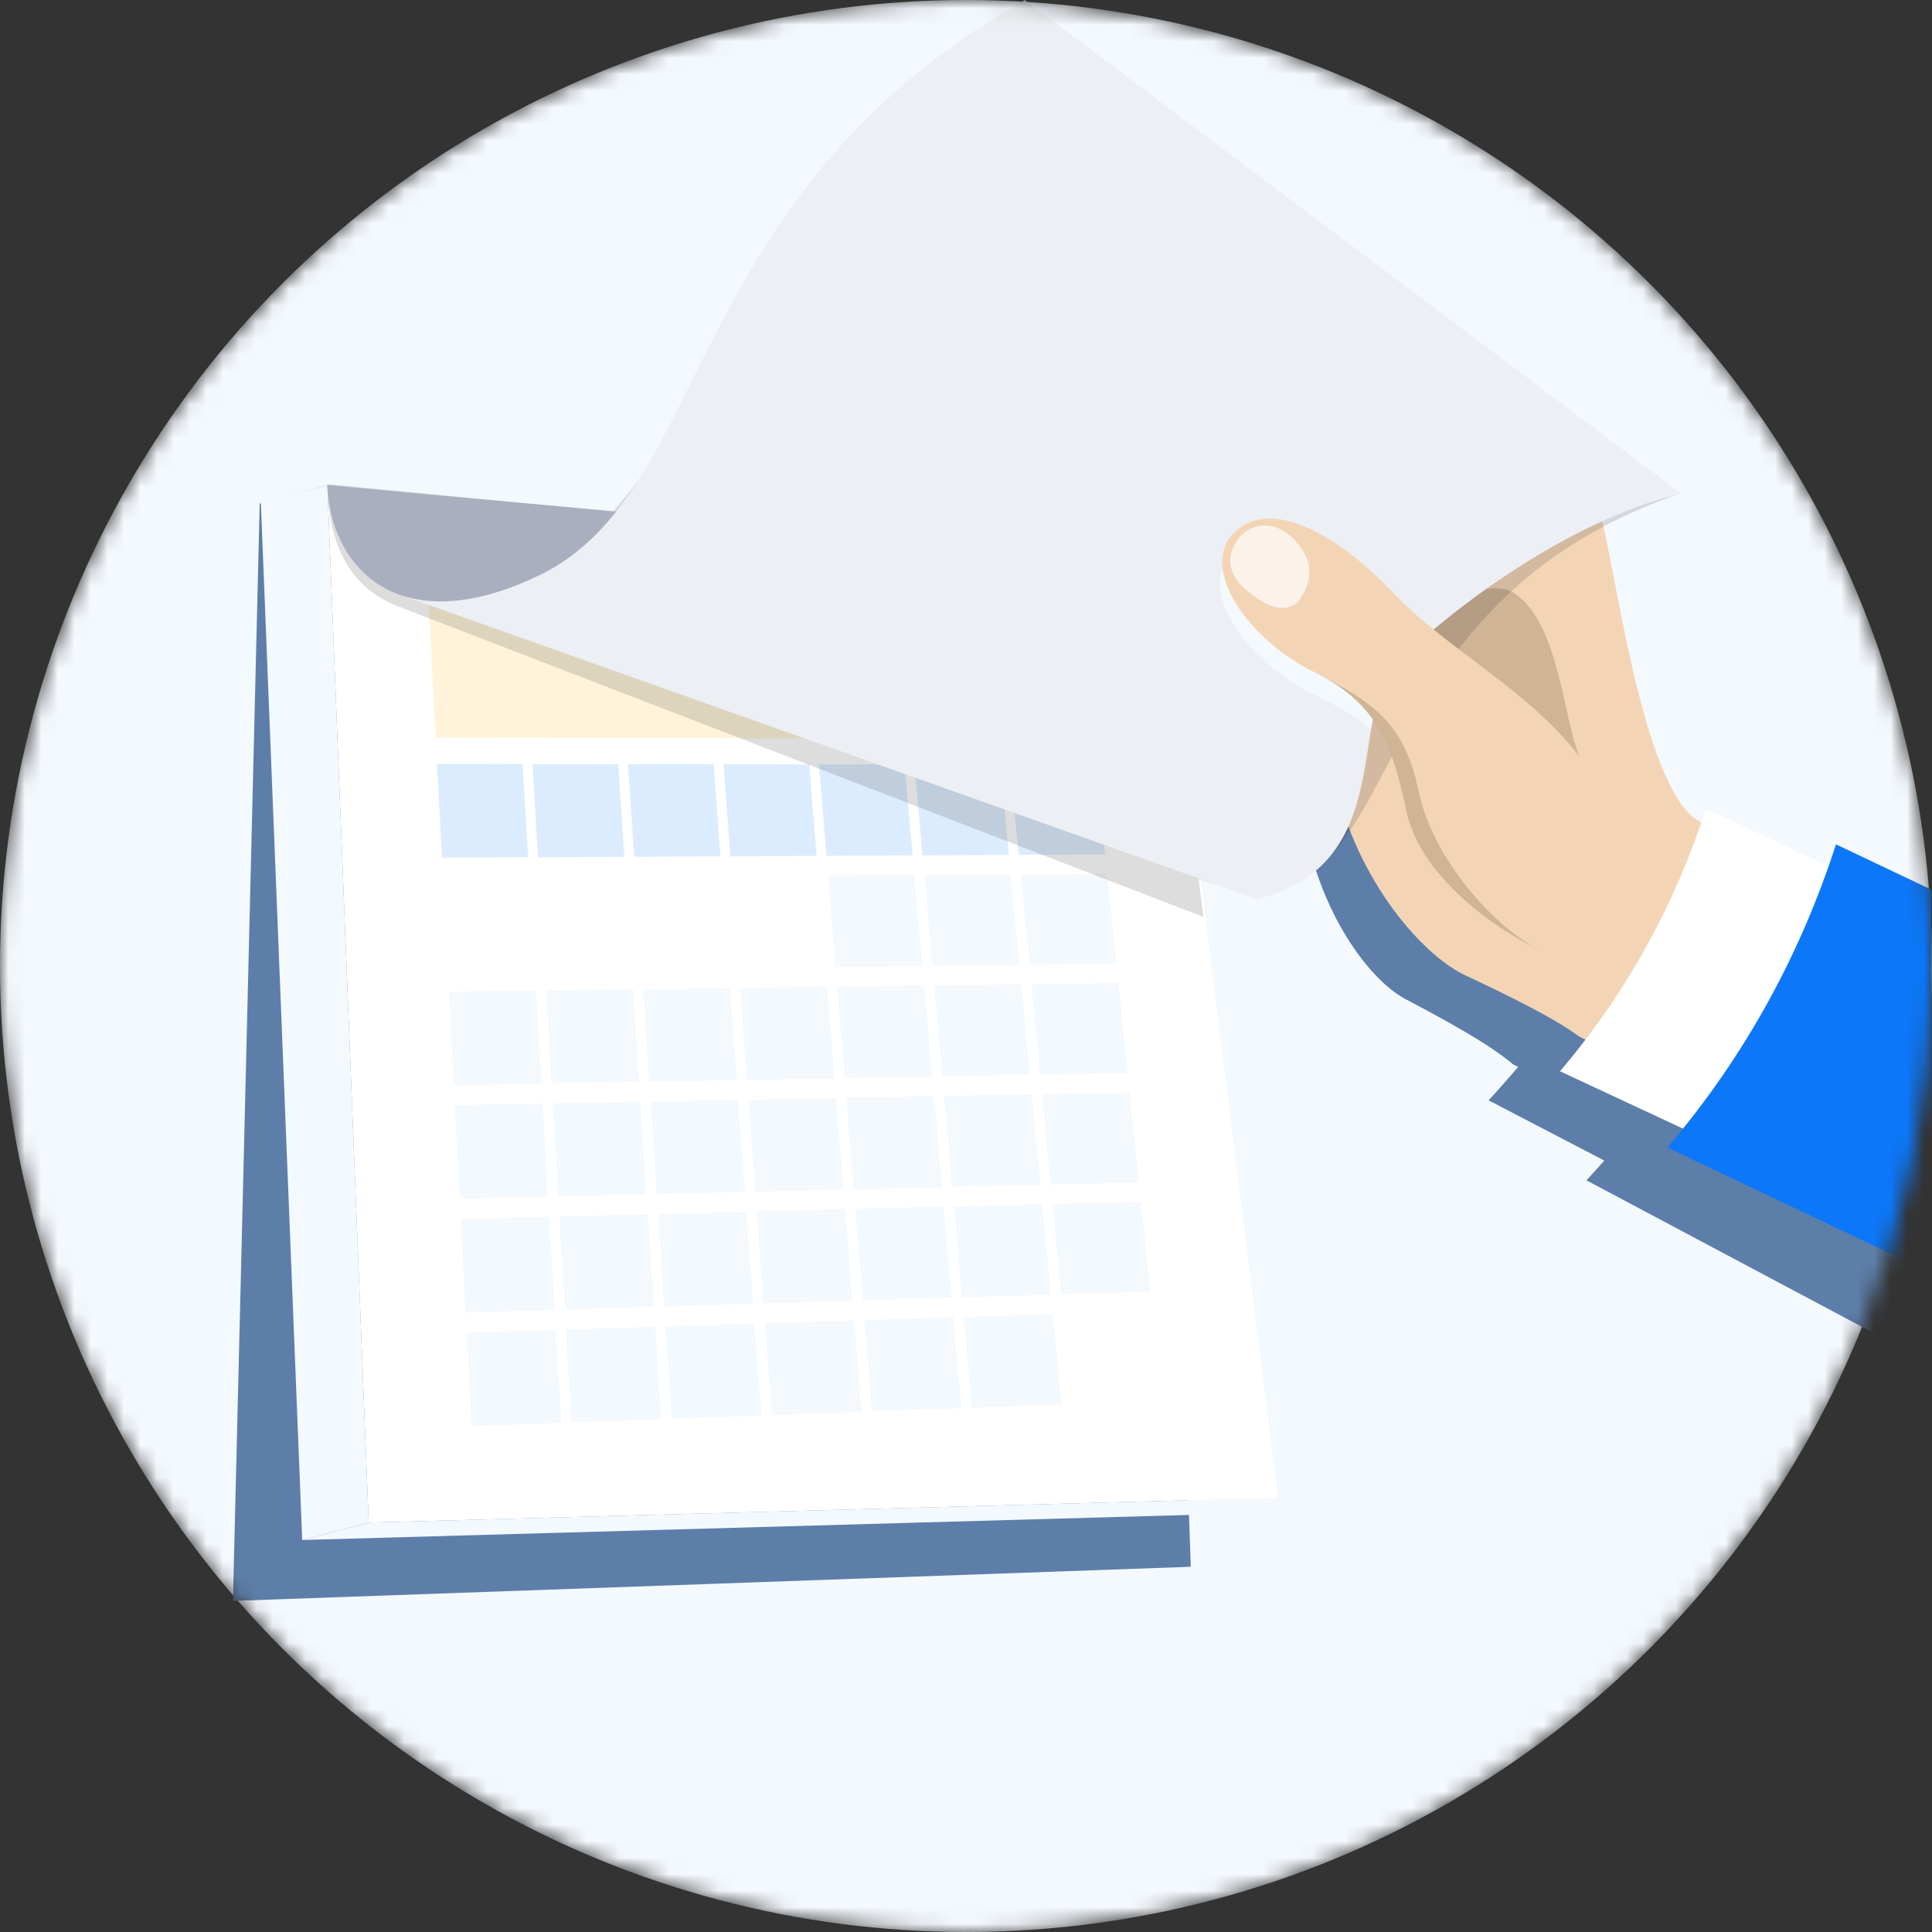 <svg width="117" height="117" viewBox="0 0 117 117" fill="none" xmlns="http://www.w3.org/2000/svg">
<rect x="0" y="0" width="117" height="117" fill="#333333" stroke="none"/>
<mask id="mask0" style="mask-type:alpha" maskUnits="userSpaceOnUse" x="0" y="0" width="117" height="117">
<circle cx="58.5" cy="58.5" r="58.5" fill="#5D7EA9"/>
</mask>
<g mask="url(#mask0)">
<circle cx="58.5" cy="58.5" r="58.5" fill="#F4F9FE"/>
<path fill-rule="evenodd" clip-rule="evenodd" d="M70.034 34.232L19.824 29.38L15.728 30.494L14.107 96.95L72.112 94.882L70.034 34.232Z" fill="#5D7EA9"/>
<path fill-rule="evenodd" clip-rule="evenodd" d="M79.12 50.568C80.184 55.658 83.018 59.397 85.126 60.51C87.661 61.852 90.117 63.185 91.618 64.447C91.728 64.507 91.827 64.557 91.936 64.616C91.36 65.293 90.763 65.969 90.147 66.635L97.156 70.284C96.798 70.681 96.44 71.089 96.072 71.477L116.972 82.593V56.215L108.62 52.178C108.421 52.646 108.212 53.113 108.003 53.58L101.024 49.911C100.895 50.2 100.775 50.498 100.636 50.786C100.606 50.767 100.586 50.747 100.557 50.737C97.435 48.877 97.415 35.306 96.957 31.538C83.147 38.647 78.196 50.757 79.12 50.568Z" fill="#5D7EA9"/>
<path fill-rule="evenodd" clip-rule="evenodd" d="M19.823 29.38L15.796 30.434L18.302 93.261L22.329 92.207L19.823 29.38Z" fill="#F4F9FE"/>
<path fill-rule="evenodd" clip-rule="evenodd" d="M22.329 92.207L77.371 90.706L70.331 33.964L19.823 29.38L22.329 92.207Z" fill="white"/>
<path fill-rule="evenodd" clip-rule="evenodd" d="M25.908 35.515C32.46 35.594 39.032 35.664 45.584 35.743C52.147 35.813 58.709 35.892 65.281 35.962C65.589 38.895 65.887 41.828 66.195 44.751C59.554 44.741 52.912 44.721 46.281 44.712C39.649 44.692 33.007 44.682 26.375 44.662C26.226 41.609 26.067 38.557 25.908 35.515Z" fill="#FFF4DA"/>
<path fill-rule="evenodd" clip-rule="evenodd" d="M26.764 51.939C28.504 51.929 30.244 51.919 31.984 51.91C31.874 50.03 31.765 48.151 31.646 46.272C29.916 46.262 28.186 46.262 26.456 46.262C26.575 48.161 26.664 50.06 26.764 51.939Z" fill="#DCECFF"/>
<path fill-rule="evenodd" clip-rule="evenodd" d="M32.58 51.92C34.32 51.91 36.06 51.9 37.809 51.89C37.69 50.021 37.561 48.152 37.442 46.283C35.712 46.283 33.982 46.283 32.242 46.283C32.361 48.162 32.47 50.041 32.58 51.92Z" fill="#DCECFF"/>
<path fill-rule="evenodd" clip-rule="evenodd" d="M38.406 51.89C40.146 51.88 41.886 51.87 43.626 51.86C43.496 50.001 43.357 48.142 43.218 46.282C41.488 46.272 39.758 46.272 38.028 46.282C38.157 48.152 38.276 50.021 38.406 51.89Z" fill="#DCECFF"/>
<path fill-rule="evenodd" clip-rule="evenodd" d="M44.232 51.861C45.972 51.85 47.712 51.841 49.452 51.831C49.303 49.991 49.154 48.142 49.005 46.293C47.275 46.283 45.544 46.283 43.815 46.283C43.954 48.142 44.093 50.001 44.232 51.861Z" fill="#DCECFF"/>
<path fill-rule="evenodd" clip-rule="evenodd" d="M50.049 51.83C51.789 51.82 53.529 51.81 55.269 51.8C55.109 49.961 54.94 48.121 54.781 46.292C53.051 46.292 51.321 46.292 49.591 46.292C49.75 48.141 49.9 49.991 50.049 51.83Z" fill="#DCECFF"/>
<path fill-rule="evenodd" clip-rule="evenodd" d="M55.865 51.8C57.605 51.791 59.345 51.781 61.095 51.781C60.926 49.951 60.747 48.122 60.578 46.302C58.848 46.302 57.118 46.292 55.378 46.302C55.537 48.132 55.706 49.971 55.865 51.8Z" fill="#DCECFF"/>
<path fill-rule="evenodd" clip-rule="evenodd" d="M61.691 51.77C63.431 51.76 65.171 51.75 66.921 51.74C66.732 49.931 66.543 48.111 66.364 46.292C64.634 46.302 62.894 46.292 61.164 46.292C61.333 48.121 61.512 49.951 61.691 51.77Z" fill="#DCECFF"/>
<path fill-rule="evenodd" clip-rule="evenodd" d="M50.596 58.561C52.355 58.541 54.105 58.522 55.865 58.492C55.696 56.662 55.537 54.823 55.378 52.974C53.628 52.993 51.888 53.004 50.138 53.013C50.297 54.873 50.446 56.722 50.596 58.561Z" fill="#F4F9FE"/>
<path fill-rule="evenodd" clip-rule="evenodd" d="M56.462 58.502C58.222 58.472 59.982 58.462 61.742 58.432C61.563 56.612 61.384 54.783 61.215 52.954C59.465 52.974 57.725 52.983 55.975 52.993C56.144 54.823 56.303 56.662 56.462 58.502Z" fill="#F4F9FE"/>
<path fill-rule="evenodd" clip-rule="evenodd" d="M62.337 58.422C64.097 58.402 65.857 58.383 67.617 58.363C67.428 56.543 67.239 54.733 67.05 52.914C65.3 52.934 63.56 52.944 61.81 52.954C61.98 54.783 62.158 56.603 62.337 58.422Z" fill="#F4F9FE"/>
<path fill-rule="evenodd" clip-rule="evenodd" d="M27.479 65.72C29.239 65.69 31.018 65.661 32.788 65.631C32.679 63.752 32.569 61.873 32.46 59.983C30.7 60.013 28.94 60.033 27.19 60.053C27.29 61.932 27.379 63.831 27.479 65.72Z" fill="#F4F9FE"/>
<path fill-rule="evenodd" clip-rule="evenodd" d="M33.395 65.611C35.165 65.571 36.934 65.541 38.714 65.511C38.585 63.642 38.466 61.773 38.346 59.904C36.587 59.924 34.827 59.944 33.067 59.973C33.166 61.852 33.286 63.742 33.395 65.611Z" fill="#F4F9FE"/>
<path fill-rule="evenodd" clip-rule="evenodd" d="M39.311 65.511C41.071 65.481 42.85 65.442 44.62 65.412C44.491 63.553 44.352 61.693 44.213 59.834C42.453 59.854 40.693 59.884 38.933 59.904C39.062 61.773 39.192 63.642 39.311 65.511Z" fill="#F4F9FE"/>
<path fill-rule="evenodd" clip-rule="evenodd" d="M45.227 65.402C46.996 65.372 48.766 65.332 50.536 65.302C50.387 63.453 50.237 61.614 50.088 59.754C48.329 59.784 46.569 59.804 44.819 59.824C44.948 61.683 45.087 63.542 45.227 65.402Z" fill="#F4F9FE"/>
<path fill-rule="evenodd" clip-rule="evenodd" d="M51.152 65.293C52.912 65.263 54.692 65.233 56.462 65.193C56.302 63.354 56.133 61.525 55.974 59.675C54.215 59.695 52.455 59.725 50.695 59.745C50.844 61.604 50.993 63.444 51.152 65.293Z" fill="#F4F9FE"/>
<path fill-rule="evenodd" clip-rule="evenodd" d="M57.057 65.183C58.827 65.153 60.597 65.124 62.377 65.084C62.208 63.254 62.029 61.435 61.85 59.605C60.09 59.635 58.33 59.655 56.57 59.675C56.729 61.514 56.898 63.354 57.057 65.183Z" fill="#F4F9FE"/>
<path fill-rule="evenodd" clip-rule="evenodd" d="M62.983 65.084C64.753 65.054 66.523 65.024 68.303 64.984C68.114 63.165 67.925 61.355 67.736 59.536C65.976 59.566 64.216 59.585 62.456 59.605C62.626 61.425 62.804 63.254 62.983 65.084Z" fill="#F4F9FE"/>
<path fill-rule="evenodd" clip-rule="evenodd" d="M27.837 72.6C29.617 72.561 31.407 72.521 33.186 72.471C33.077 70.592 32.968 68.703 32.858 66.824C31.088 66.854 29.309 66.893 27.539 66.923C27.639 68.822 27.738 70.711 27.837 72.6Z" fill="#F4F9FE"/>
<path fill-rule="evenodd" clip-rule="evenodd" d="M33.793 72.461C35.583 72.411 37.362 72.372 39.152 72.332C39.033 70.463 38.903 68.594 38.784 66.714C37.014 66.754 35.235 66.784 33.465 66.814C33.574 68.693 33.684 70.582 33.793 72.461Z" fill="#F4F9FE"/>
<path fill-rule="evenodd" clip-rule="evenodd" d="M39.758 72.312C41.538 72.263 43.327 72.223 45.117 72.183C44.978 70.324 44.849 68.464 44.709 66.595C42.94 66.635 41.16 66.665 39.39 66.705C39.519 68.574 39.639 70.443 39.758 72.312Z" fill="#F4F9FE"/>
<path fill-rule="evenodd" clip-rule="evenodd" d="M45.733 72.173C47.513 72.123 49.303 72.083 51.083 72.043C50.933 70.194 50.784 68.345 50.635 66.496C48.865 66.535 47.086 66.565 45.316 66.595C45.455 68.444 45.594 70.304 45.733 72.173Z" fill="#F4F9FE"/>
<path fill-rule="evenodd" clip-rule="evenodd" d="M51.699 72.024C53.479 71.984 55.269 71.934 57.058 71.895C56.889 70.055 56.73 68.216 56.571 66.376C54.801 66.416 53.022 66.446 51.252 66.476C51.391 68.325 51.54 70.174 51.699 72.024Z" fill="#F4F9FE"/>
<path fill-rule="evenodd" clip-rule="evenodd" d="M57.654 71.874C59.434 71.825 61.224 71.785 63.013 71.745C62.834 69.915 62.665 68.086 62.486 66.267C60.717 66.296 58.937 66.336 57.167 66.366C57.326 68.205 57.485 70.045 57.654 71.874Z" fill="#F4F9FE"/>
<path fill-rule="evenodd" clip-rule="evenodd" d="M63.62 71.736C65.41 71.696 67.189 71.646 68.979 71.606C68.79 69.787 68.601 67.967 68.412 66.158C66.632 66.198 64.863 66.227 63.083 66.257C63.272 68.077 63.441 69.906 63.62 71.736Z" fill="#F4F9FE"/>
<path fill-rule="evenodd" clip-rule="evenodd" d="M28.195 79.49C29.995 79.441 31.785 79.381 33.584 79.331C33.475 77.452 33.365 75.563 33.256 73.684C31.466 73.734 29.677 73.774 27.897 73.813C27.996 75.702 28.096 77.591 28.195 79.49Z" fill="#F4F9FE"/>
<path fill-rule="evenodd" clip-rule="evenodd" d="M34.21 79.302C36.01 79.242 37.809 79.192 39.609 79.142C39.49 77.273 39.36 75.404 39.241 73.525C37.451 73.575 35.662 73.614 33.872 73.664C33.981 75.543 34.091 77.422 34.21 79.302Z" fill="#F4F9FE"/>
<path fill-rule="evenodd" clip-rule="evenodd" d="M40.215 79.122C42.015 79.063 43.815 79.013 45.614 78.953C45.475 77.094 45.336 75.235 45.207 73.376C43.417 73.425 41.627 73.465 39.848 73.515C39.967 75.374 40.096 77.253 40.215 79.122Z" fill="#F4F9FE"/>
<path fill-rule="evenodd" clip-rule="evenodd" d="M46.23 78.934C48.03 78.874 49.83 78.824 51.629 78.765C51.48 76.915 51.331 75.066 51.182 73.217C49.392 73.266 47.602 73.306 45.823 73.356C45.952 75.215 46.091 77.075 46.23 78.934Z" fill="#F4F9FE"/>
<path fill-rule="evenodd" clip-rule="evenodd" d="M52.246 78.754C54.045 78.695 55.845 78.645 57.645 78.585C57.475 76.746 57.316 74.907 57.157 73.067C55.368 73.117 53.588 73.157 51.798 73.207C51.947 75.056 52.097 76.905 52.246 78.754Z" fill="#F4F9FE"/>
<path fill-rule="evenodd" clip-rule="evenodd" d="M58.251 78.566C60.051 78.506 61.85 78.456 63.65 78.407C63.471 76.577 63.292 74.748 63.123 72.918C61.333 72.968 59.553 73.008 57.754 73.058C57.923 74.887 58.092 76.726 58.251 78.566Z" fill="#F4F9FE"/>
<path fill-rule="evenodd" clip-rule="evenodd" d="M64.266 78.387C66.066 78.327 67.866 78.278 69.665 78.218C69.476 76.399 69.287 74.579 69.099 72.769C67.309 72.819 65.519 72.859 63.73 72.909C63.908 74.728 64.087 76.558 64.266 78.387Z" fill="#F4F9FE"/>
<path fill-rule="evenodd" clip-rule="evenodd" d="M28.553 86.371C30.362 86.301 32.172 86.242 33.991 86.172C33.872 84.293 33.773 82.414 33.653 80.535C31.854 80.594 30.044 80.644 28.254 80.704C28.354 82.593 28.453 84.482 28.553 86.371Z" fill="#F4F9FE"/>
<path fill-rule="evenodd" clip-rule="evenodd" d="M34.608 86.152C36.418 86.082 38.237 86.013 40.057 85.953C39.927 84.084 39.808 82.215 39.679 80.346C37.879 80.405 36.07 80.465 34.27 80.515C34.379 82.394 34.499 84.273 34.608 86.152Z" fill="#F4F9FE"/>
<path fill-rule="evenodd" clip-rule="evenodd" d="M40.672 85.924C42.482 85.854 44.291 85.784 46.111 85.725C45.972 83.875 45.833 82.006 45.693 80.147C43.894 80.207 42.084 80.256 40.285 80.316C40.414 82.195 40.543 84.064 40.672 85.924Z" fill="#F4F9FE"/>
<path fill-rule="evenodd" clip-rule="evenodd" d="M46.738 85.704C48.547 85.635 50.357 85.565 52.176 85.505C52.027 83.666 51.878 81.817 51.729 79.957C49.929 80.017 48.12 80.077 46.32 80.126C46.459 81.986 46.589 83.855 46.738 85.704Z" fill="#F4F9FE"/>
<path fill-rule="evenodd" clip-rule="evenodd" d="M52.793 85.476C54.602 85.406 56.422 85.347 58.231 85.277C58.062 83.448 57.903 81.608 57.744 79.769C55.945 79.829 54.135 79.878 52.335 79.938C52.495 81.787 52.644 83.637 52.793 85.476Z" fill="#F4F9FE"/>
<path fill-rule="evenodd" clip-rule="evenodd" d="M58.847 85.257C60.657 85.188 62.477 85.128 64.296 85.058C64.117 83.239 63.948 81.409 63.769 79.58C61.969 79.64 60.16 79.699 58.36 79.749C58.519 81.579 58.688 83.428 58.847 85.257Z" fill="#F4F9FE"/>
<path fill-rule="evenodd" clip-rule="evenodd" d="M95.676 62.797C94.025 61.594 91.41 60.321 88.706 59.049C86.011 57.776 81.816 52.904 80.692 46.541C79.569 40.178 95.994 28.296 96.879 31.05C97.774 33.804 99.424 47.913 102.944 49.762C106.453 51.612 106.841 60.55 105.787 63.692C104.743 66.844 100.319 65.044 95.676 62.797Z" fill="#F3D5B6"/>
<path fill-rule="evenodd" clip-rule="evenodd" d="M103.312 48.977C101.482 54.605 98.659 59.944 94.473 64.875L104.753 69.668C108.482 65.303 111.454 59.974 113.871 53.928L103.312 48.977Z" fill="white"/>
<path fill-rule="evenodd" clip-rule="evenodd" d="M111.186 51.134C109.078 57.637 105.817 63.791 100.975 69.498L116.962 77.094V53.878L111.186 51.134Z" fill="#0C77F8"/>
<path fill-rule="evenodd" clip-rule="evenodd" d="M18.302 93.261L74.209 91.68L77.371 90.706L22.329 92.207L18.302 93.261Z" fill="#F4F9FE"/>
<path fill-rule="evenodd" clip-rule="evenodd" d="M84.361 35.903C85.216 37.215 93.09 43.588 95.675 45.875C94.651 43.459 94.443 37.861 91.768 35.962C90.088 34.769 86.19 37.294 84.361 35.903Z" fill="#CFB496"/>
<path opacity="0.15" fill-rule="evenodd" clip-rule="evenodd" d="M101.79 29.877L63.939 2.366C45.555 12.577 43.954 23.156 37.124 30.991L19.834 29.32C19.853 33.188 21.365 35.664 24.099 36.718L72.877 55.529L72.589 53.232C86.081 57.816 80.294 37.215 101.79 29.877Z" fill="#202020"/>
<path fill-rule="evenodd" clip-rule="evenodd" d="M19.823 29.38C19.943 32.403 21.494 35.207 24.506 36.121C26.564 36.738 36.099 39.392 39.519 37.722C42.055 36.479 41.935 34.212 42.9 31.488L19.823 29.38Z" fill="#A9AFBF"/>
<path fill-rule="evenodd" clip-rule="evenodd" d="M76.118 54.445L24.456 36.101C26.515 36.738 29.269 36.489 32.719 34.809C43.188 29.688 41.21 11.802 62.059 0L101.849 29.907C97.534 30.782 90.634 34.401 84.599 40.098C81.537 42.982 84.748 52.357 76.118 54.445Z" fill="#ECEFF3"/>
<path fill-rule="evenodd" clip-rule="evenodd" d="M85.991 38.835C85.524 39.243 85.056 39.66 84.599 40.098C83.665 40.983 83.317 42.464 83.028 44.154C82.103 43.379 80.93 42.713 79.429 41.977C75.611 40.108 72.509 35.892 74.488 33.665C76.466 31.428 80.483 33.218 84.231 37.185C84.768 37.752 85.365 38.298 85.991 38.835Z" fill="#F4F9FE"/>
<path fill-rule="evenodd" clip-rule="evenodd" d="M93.577 57.706C90.505 56.285 86.756 51.94 85.931 47.963C85.106 43.996 83.386 42.564 79.568 40.695C83.386 42.564 84.33 45.109 85.156 49.076C85.981 53.053 90.505 56.285 93.577 57.706Z" fill="#CFB496"/>
<path fill-rule="evenodd" clip-rule="evenodd" d="M93.578 57.706C90.505 56.285 86.757 51.94 85.932 47.963C85.107 43.996 83.387 42.564 79.569 40.695C75.751 38.826 72.649 34.61 74.627 32.383C76.606 30.146 80.623 31.935 84.371 35.903C88.119 39.87 94.582 42.763 97.058 48.162C99.523 53.56 100.846 59.357 93.578 57.706Z" fill="#F3D5B6"/>
<path fill-rule="evenodd" clip-rule="evenodd" d="M78.654 36.38C79.757 34.819 79.31 33.666 78.316 32.622C77.322 31.568 75.781 31.518 74.935 32.711C74.09 33.894 74.637 34.948 75.273 35.545C75.9 36.131 77.59 37.523 78.654 36.38Z" fill="#FBF3EA"/>
</g>
</svg>
